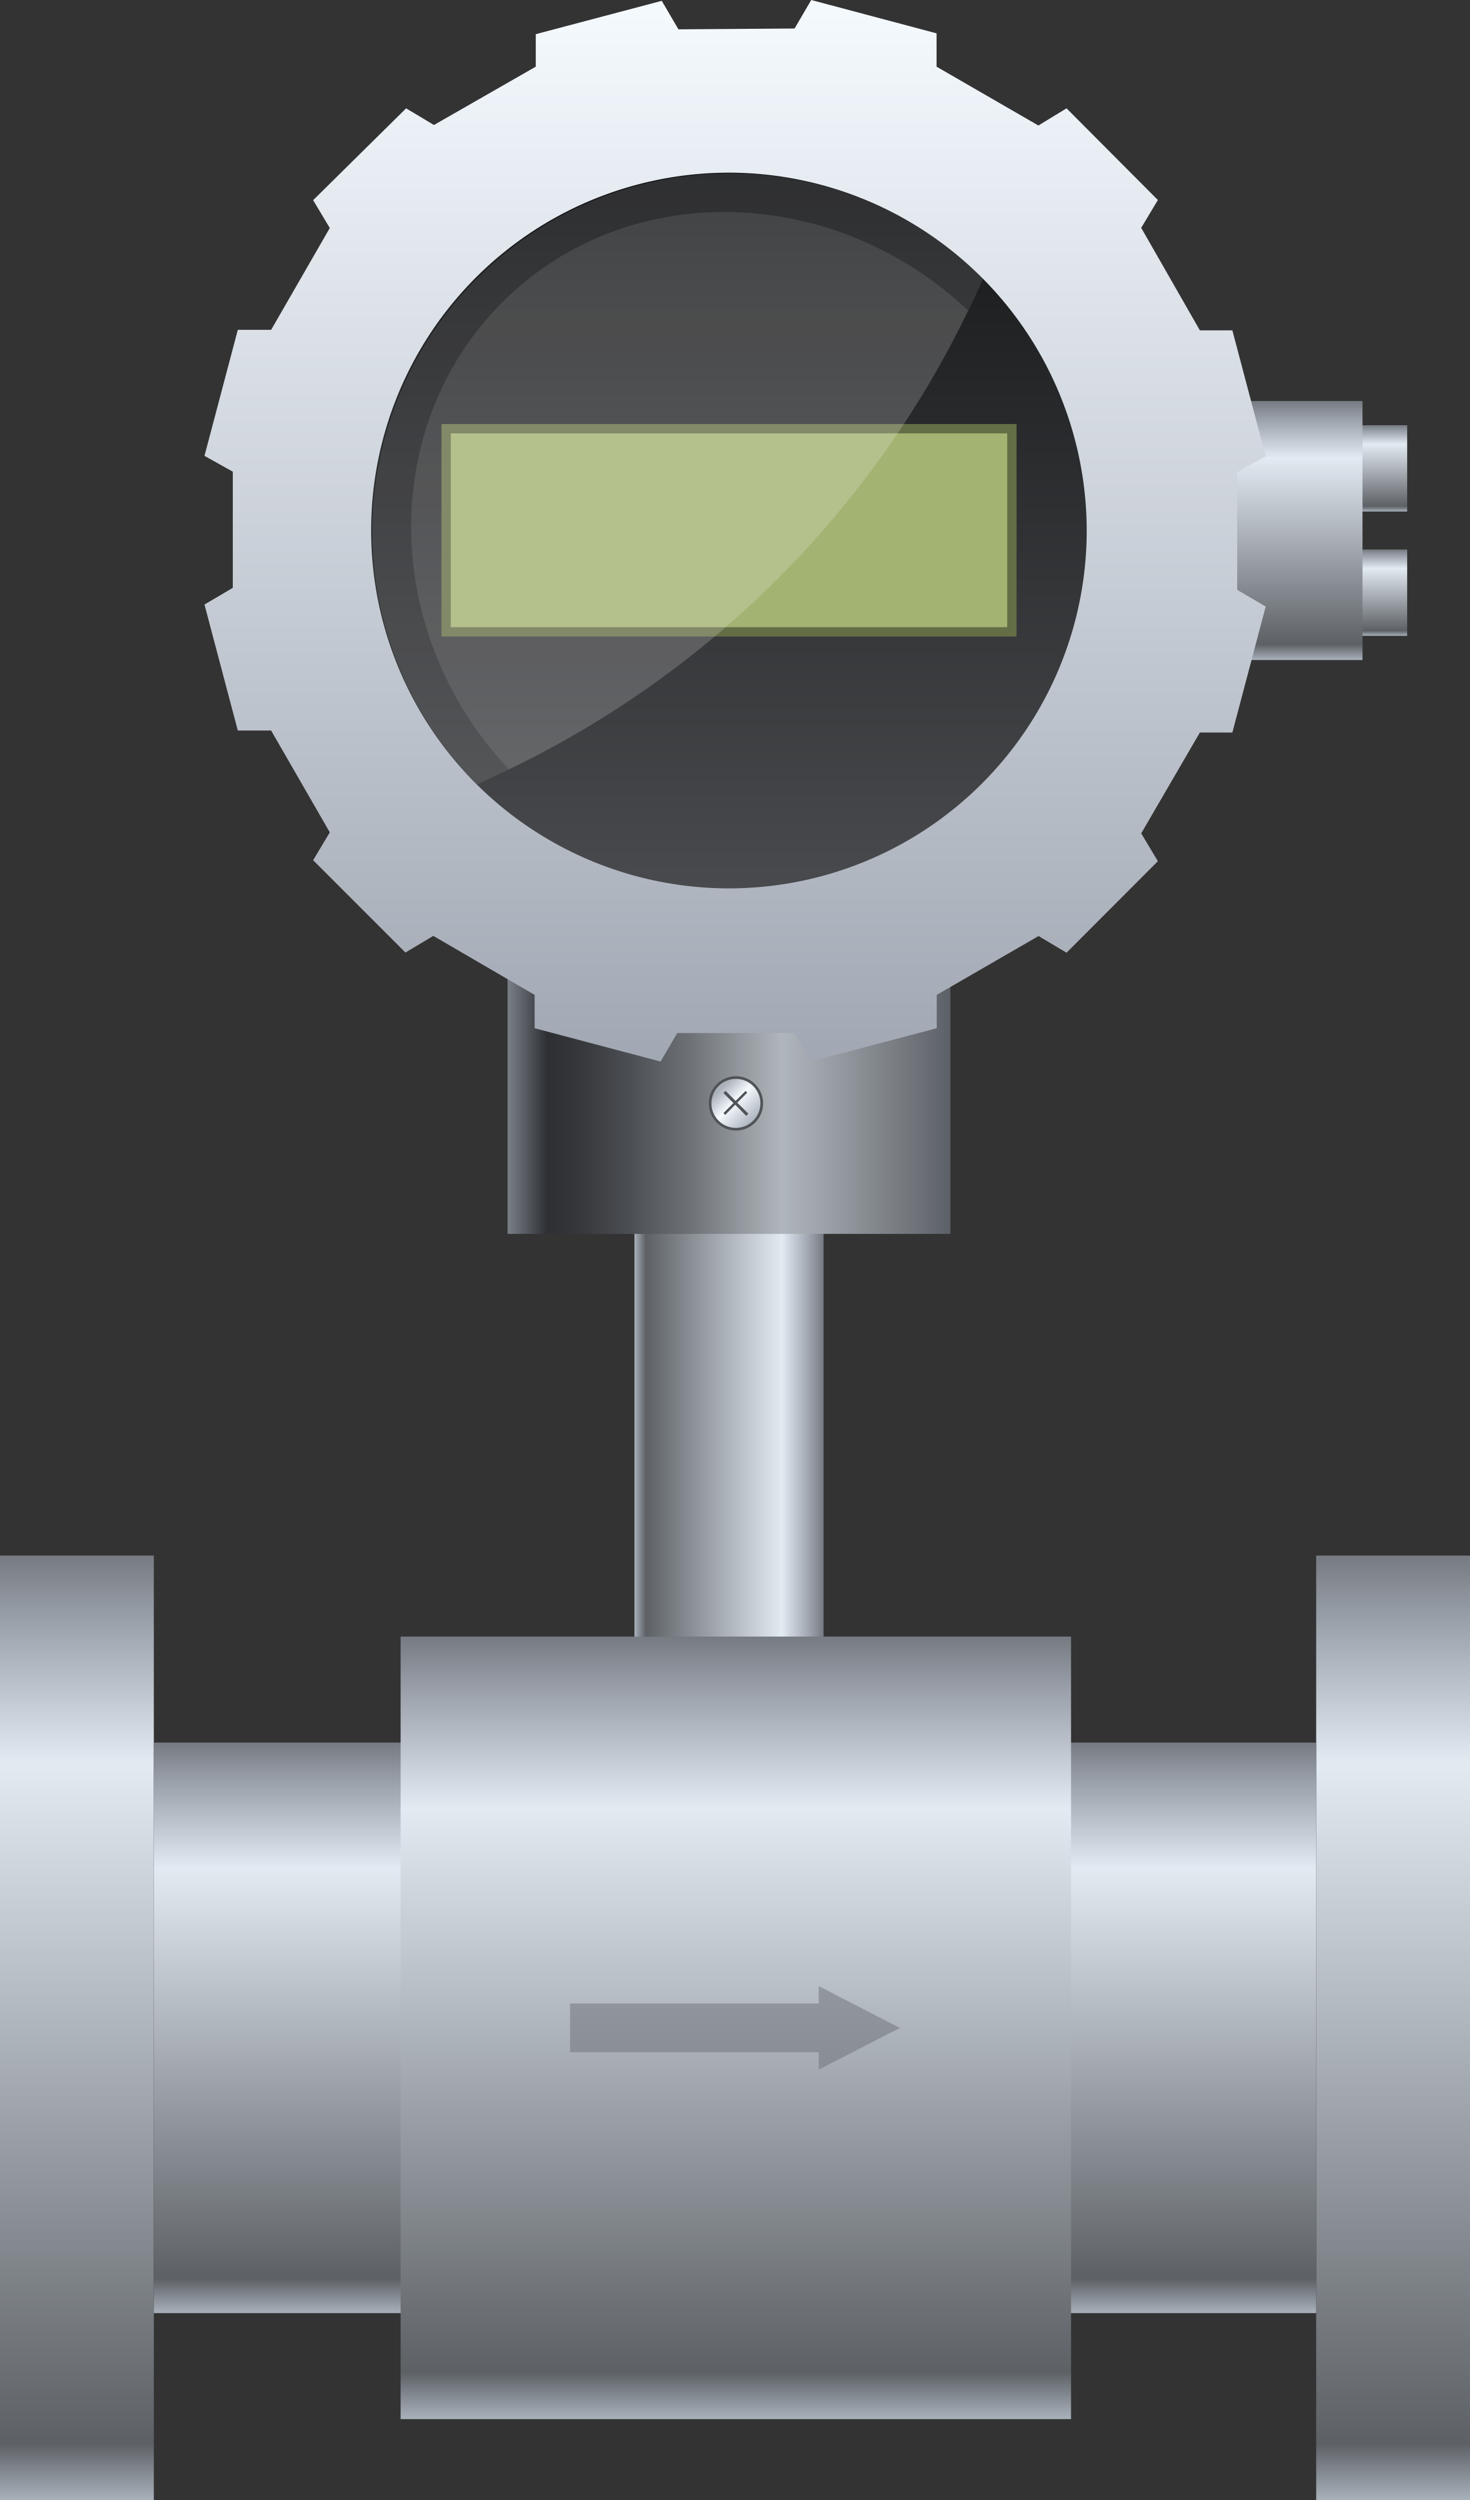 <svg xmlns="http://www.w3.org/2000/svg" xmlns:xlink="http://www.w3.org/1999/xlink" viewBox="0 0 88.21 150"><rect x="0" y="0" width="88.21" height="150" fill="#333333" stroke="none"/><defs><style>.cls-1{fill:url(#未命名的渐变_20);}.cls-2{fill:url(#未命名的渐变_20-2);}.cls-3{fill:url(#未命名的渐变_20-3);}.cls-4{fill:url(#未命名的渐变_20-4);}.cls-5{fill:url(#未命名的渐变_20-5);}.cls-6{fill:url(#未命名的渐变_37);}.cls-7{fill:url(#未命名的渐变_10);}.cls-8{fill:url(#未命名的渐变_40);}.cls-9{fill:url(#未命名的渐变_19);}.cls-10{fill:url(#未命名的渐变_241);}.cls-11{fill:#a3b372;}.cls-12{fill:#646e46;}.cls-13{stroke:#505458;stroke-miterlimit:10;stroke-width:0.16px;fill:url(#未命名的渐变_303);}.cls-14{fill:#505458;}.cls-15{fill:#fff;opacity:0.1;}.cls-16{fill:url(#未命名的渐变_20-6);}.cls-17{fill:url(#未命名的渐变_20-7);}.cls-18{fill:#6b7076;opacity:0.5;}.cls-19{opacity:0.2;}</style><linearGradient id="未命名的渐变_20" x1="81.71" y1="25.51" x2="81.71" y2="30.69" gradientUnits="userSpaceOnUse"><stop offset="0" stop-color="#767b82"/><stop offset="0.07" stop-color="#9ba1ab"/><stop offset="0.22" stop-color="#e2eaf2"/><stop offset="0.94" stop-color="#5d6166"/><stop offset="1" stop-color="#a9b1bb"/></linearGradient><linearGradient id="未命名的渐变_20-2" x1="81.71" y1="32.97" x2="81.71" y2="38.15" xlink:href="#未命名的渐变_20"/><linearGradient id="未命名的渐变_20-3" x1="73.99" y1="24.06" x2="73.99" y2="39.6" xlink:href="#未命名的渐变_20"/><linearGradient id="未命名的渐变_20-4" x1="83.59" y1="93.33" x2="83.59" y2="150" xlink:href="#未命名的渐变_20"/><linearGradient id="未命名的渐变_20-5" x1="4.61" y1="93.33" x2="4.61" y2="150" xlink:href="#未命名的渐变_20"/><linearGradient id="未命名的渐变_37" x1="38.07" y1="85.82" x2="49.42" y2="85.82" gradientUnits="userSpaceOnUse"><stop offset="0" stop-color="#a9b1bb"/><stop offset="0.06" stop-color="#5d6166"/><stop offset="0.78" stop-color="#e2eaf2"/><stop offset="0.93" stop-color="#9ba1ab"/><stop offset="1" stop-color="#767b82"/></linearGradient><linearGradient id="未命名的渐变_10" x1="30.46" y1="69.41" x2="57.03" y2="69.41" gradientTransform="matrix(1, 0, 0, -2.73, 0, 253.36)" gradientUnits="userSpaceOnUse"><stop offset="0" stop-color="#7a8088"/><stop offset="0.09" stop-color="#2d2f33"/><stop offset="0.16" stop-color="#35373b"/><stop offset="0.27" stop-color="#4a4d51"/><stop offset="0.41" stop-color="#6d7176"/><stop offset="0.56" stop-color="#9da3a8"/><stop offset="0.62" stop-color="#b0b7bc"/><stop offset="0.93" stop-color="#6d7177"/><stop offset="1" stop-color="#5c6067"/></linearGradient><linearGradient id="未命名的渐变_40" x1="44.16" y1="63.66" x2="44.16" gradientUnits="userSpaceOnUse"><stop offset="0" stop-color="#a1a8b3"/><stop offset="1" stop-color="#f5faff"/></linearGradient><linearGradient id="未命名的渐变_19" x1="47.26" y1="35.35" x2="35.65" y2="23.74" gradientUnits="userSpaceOnUse"><stop offset="0" stop-color="#e6f1ff" stop-opacity="0"/><stop offset="0.26" stop-color="#e6f1ff" stop-opacity="0.01"/><stop offset="0.4" stop-color="#e6f1ff" stop-opacity="0.04"/><stop offset="0.51" stop-color="#e7f1ff" stop-opacity="0.09"/><stop offset="0.6" stop-color="#e7f2ff" stop-opacity="0.17"/><stop offset="0.69" stop-color="#e8f2ff" stop-opacity="0.26"/><stop offset="0.76" stop-color="#e9f2ff" stop-opacity="0.38"/><stop offset="0.83" stop-color="#eaf3ff" stop-opacity="0.53"/><stop offset="0.9" stop-color="#ecf3ff" stop-opacity="0.69"/><stop offset="0.96" stop-color="#edf4ff" stop-opacity="0.87"/><stop offset="1" stop-color="#eef4ff"/></linearGradient><linearGradient id="未命名的渐变_241" x1="43.75" y1="53.3" x2="43.75" y2="10.36" gradientUnits="userSpaceOnUse"><stop offset="0" stop-color="#494a4d"/><stop offset="1" stop-color="#17181a"/></linearGradient><linearGradient id="未命名的渐变_303" x1="896.92" y1="-90.89" x2="896.92" y2="-87.79" gradientTransform="translate(-526.89 763.59) rotate(-45)" gradientUnits="userSpaceOnUse"><stop offset="0" stop-color="#9ba1ab"/><stop offset="0" stop-color="#abb1ba"/><stop offset="0.09" stop-color="#abb1ba"/><stop offset="0.46" stop-color="#f5faff"/><stop offset="1" stop-color="#a9b1bb"/></linearGradient><linearGradient id="未命名的渐变_20-6" x1="44.1" y1="104.55" x2="44.1" y2="138.78" xlink:href="#未命名的渐变_20"/><linearGradient id="未命名的渐变_20-7" x1="44.15" y1="98.19" x2="44.15" y2="145.14" xlink:href="#未命名的渐变_20"/></defs><title>Magnetic flowmeter 1(磁力流量计1)</title><g id="图层_2" data-name="图层 2"><g id="图层_16" data-name="图层 16"><g id="Magnetic_flowmeter_1_磁力流量计1_" data-name="Magnetic flowmeter 1(磁力流量计1)"><rect class="cls-1" x="78.98" y="25.51" width="5.46" height="5.18"/><rect class="cls-2" x="78.98" y="32.97" width="5.46" height="5.18"/><rect class="cls-3" x="66.22" y="24.06" width="15.54" height="15.54"/><rect class="cls-4" x="78.98" y="93.33" width="9.23" height="56.67"/><rect class="cls-5" y="93.33" width="9.23" height="56.67"/><rect class="cls-6" x="38.07" y="56.16" width="11.35" height="59.33"/><rect class="cls-7" x="30.46" y="53.3" width="26.57" height="20.73"/><path class="cls-8" d="M47.68,1.71l1-1.71L56.2,2l0,2,6.11,3.53L64,6.5,69.48,12l-1,1.67L72,19.82l1.95,0,2,7.56-1.71.95v7.06l1.71,1-2,7.56-1.95,0L68.48,50l1,1.67L64,57.16l-1.68-1-6.11,3.53,0,2-7.57,2-1-1.71h-7l-1,1.71-7.56-2,0-2L26,56.15l-1.67,1-5.54-5.54,1-1.67-3.52-6.11-2,0-2-7.56,1.7-1V28.3l-1.7-.95,2-7.56,2,0,3.52-6.11-1-1.67L24.37,6.5l1.67,1L32.15,4l0-1.95,7.56-2,1,1.71Z"/><polygon class="cls-9" points="32.13 36.4 32.13 27.26 55.35 27.26 32.13 36.4"/><path class="cls-10" d="M65.21,31.84A21.47,21.47,0,1,1,43.74,10.36,21.49,21.49,0,0,1,65.21,31.84Z"/><rect class="cls-11" x="26.77" y="25.76" width="33.95" height="12.16"/><path class="cls-12" d="M60.44,26V37.63H27.05V26H60.44m.56-.56H26.49V38.19H61V25.48Z"/><circle class="cls-13" cx="44.16" cy="66.2" r="1.55"/><path class="cls-14" d="M43.41,66.78l.6-.6-.6-.6.13-.13.6.6.6-.6.1.11-.6.6.67.66-.13.13-.66-.67-.6.61Z"/><path class="cls-15" d="M59,16.7c-.29.64-.57,1.29-.89,1.93A59,59,0,0,1,30.54,46.16c-.48.24-1,.47-1.47.7l-.44.2A21.46,21.46,0,1,1,59,16.7Z"/><path class="cls-15" d="M58.09,18.63A59,59,0,0,1,30.54,46.16c-7.63-8.1-7.87-20.51-.42-28S50,11,58.09,18.63Z"/><rect class="cls-16" x="9.23" y="104.55" width="69.75" height="34.23"/><rect class="cls-17" x="24.04" y="98.19" width="40.23" height="46.95"/><polygon class="cls-18" points="54 121.67 49.13 119.16 49.13 120.2 34.21 120.2 34.21 123.13 49.13 123.13 49.13 124.17 54 121.67"/></g></g></g></svg>